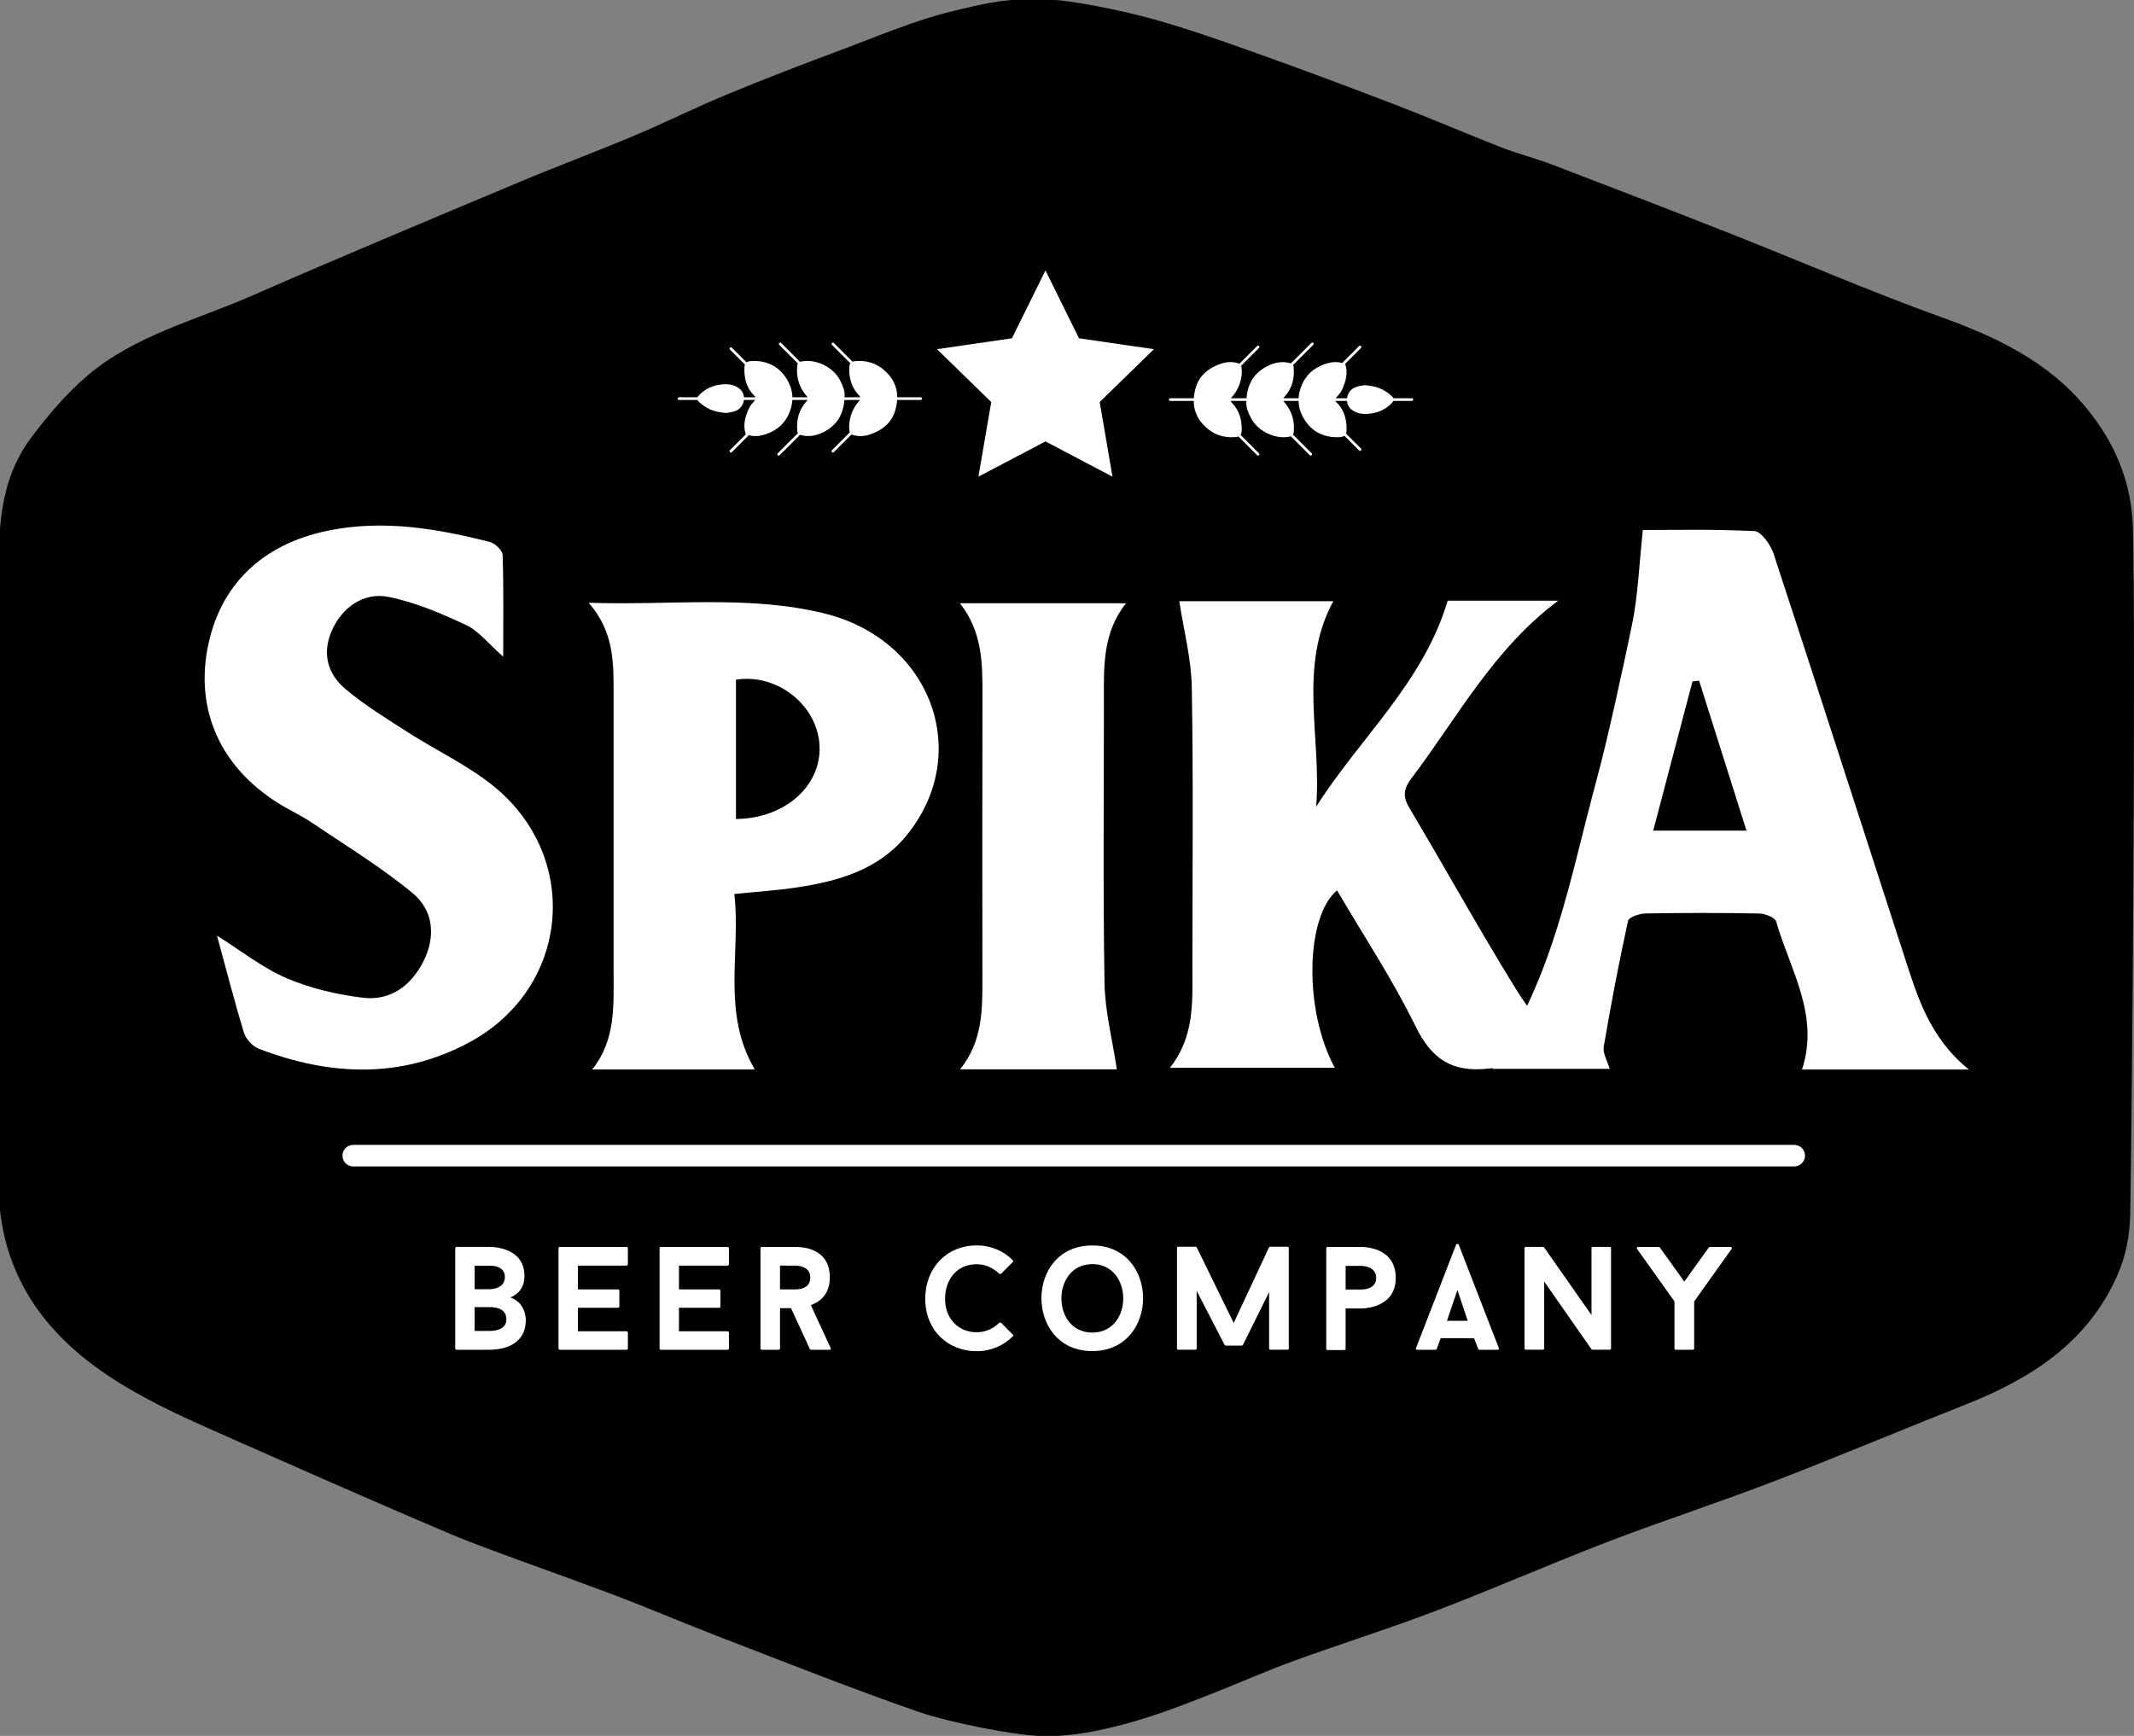 <?xml version="1.0" encoding="UTF-8" standalone="no"?>
<!-- Created with Inkscape (http://www.inkscape.org/) -->

<svg
   xmlns:dc="http://purl.org/dc/elements/1.1/"
   xmlns:cc="http://creativecommons.org/ns#"
   xmlns:rdf="http://www.w3.org/1999/02/22-rdf-syntax-ns#"
   xmlns:svg="http://www.w3.org/2000/svg"
   xmlns="http://www.w3.org/2000/svg"
   xmlns:sodipodi="http://sodipodi.sourceforge.net/DTD/sodipodi-0.dtd"
   xmlns:inkscape="http://www.inkscape.org/namespaces/inkscape"
   width="104.906mm"
   height="85.347mm"
   viewBox="0 0 104.906 85.347"
   version="1.1"
   id="svg4741"
   inkscape:version="0.92.1 r15371"
   sodipodi:docname="logo.svg">
  <rect x="0" y="0" width="104.906" height="85.347" fill="#808080" stroke="none"/>
  <defs
     id="defs4735" />
  <sodipodi:namedview
     id="base"
     pagecolor="#ffffff"
     bordercolor="#666666"
     borderopacity="1.0"
     inkscape:pageopacity="0.0"
     inkscape:pageshadow="2"
     inkscape:zoom="0.35"
     inkscape:cx="-547.46612"
     inkscape:cy="-112.99942"
     inkscape:document-units="mm"
     inkscape:current-layer="layer1"
     showgrid="false"
     inkscape:window-width="1920"
     inkscape:window-height="990"
     inkscape:window-x="-11"
     inkscape:window-y="-11"
     inkscape:window-maximized="1" />
  <g
     inkscape:label="Capa 1"
     inkscape:groupmode="layer"
     id="layer1"
     transform="translate(-51.868,-33.588)">
    <g
       id="g3698"
       transform="matrix(0.353,0,0,-0.353,156.588,93.278)">
      <path
         d="m 0,0 c -0.057,-2.965 -0.592,-5.861 -1.846,-8.66 -4.142,-9.274 -12.008,-14.277 -21.06,-17.863 -8.983,-3.555 -17.887,-7.305 -26.905,-10.772 -7.564,-2.91 -15.283,-5.412 -22.849,-8.316 -8.051,-3.09 -15.955,-6.565 -24.01,-9.643 -6.537,-2.494 -13.225,-4.586 -19.801,-6.976 -3.758,-1.368 -7.42,-3.002 -11.142,-4.463 -2.838,-1.116 -5.674,-2.248 -8.569,-3.19 -6.334,-2.062 -11.17,-2.846 -14.797,-2.846 -3.935,0 -13.527,1.93 -17.701,3.377 -9.252,3.207 -18.355,6.834 -27.496,10.35 -5.027,1.932 -9.98,4.059 -15.015,5.965 -6.764,2.558 -13.608,4.908 -20.354,7.508 -4.68,1.8 -34.836,15.08 -38.865,16.943 -5.18,2.397 -10.399,5.141 -14.783,8.736 -7.493,6.141 -11.627,14.022 -11.647,23.926 -0.055,27.716 0.404,55.83 0.024,83.546 -0.102,7.255 -0.069,14.464 4.539,20.572 2.316,3.074 4.863,6.089 7.783,8.573 6.617,5.631 15.088,7.711 22.851,11.111 12.334,5.399 24.762,10.589 37.178,15.803 5.35,2.248 10.791,4.272 16.139,6.522 4.351,1.831 8.584,3.946 12.945,5.749 5.287,2.186 10.633,4.241 15.996,6.242 5.119,1.905 10.186,4.1 15.469,5.365 5.203,1.245 7.316,1.762 12.937,1.618 3.627,-0.093 10.467,-1.559 13.997,-2.501 5.173,-1.38 10.24,-3.187 15.291,-4.983 6.517,-2.317 13,-4.747 19.457,-7.229 4.927,-1.894 9.775,-3.994 14.691,-5.911 2.293,-0.894 4.699,-1.489 6.996,-2.368 8.391,-3.206 16.774,-6.438 25.129,-9.733 9.676,-3.818 19.229,-7.977 29.014,-11.496 7.74,-2.788 14.91,-6.162 20.265,-12.65 C -2.086,107.4 0.227,101.859 0.379,95.45 0.779,78.387 0.275,14.695 0,0"
         style="fill:#000000;fill-opacity:1;fill-rule:evenodd;stroke:none"
         id="path3700"
         inkscape:connector-curvature="0" />
    </g>
    <g
       id="g3706"
       transform="matrix(0.353,0,0,-0.353,117.488,86.089)">
      <path
         d="m 0,0 h -19.236 -3.743 c 3.514,4.421 3.137,9.343 3.139,14.187 0.008,12.934 0.141,25.872 -0.082,38.802 -0.068,3.982 -1.123,7.943 -1.74,12.003 h 21.447 c -4.965,-9.15 -1.597,-18.99 -2.387,-28.628 6.063,9.592 14.93,17.267 18.315,28.698 H 31.094 C 21.992,58.233 17.035,48.704 10.656,40.314 9.596,38.92 9.414,37.827 10.355,36.245 15.35,27.845 20.084,19.286 25.215,10.973 27.578,7.149 30.648,3.759 33.531,0 29.773,0 25.586,0.38 21.494,-0.096 16.35,-0.693 13.49,1.172 11.217,5.829 8.033,12.338 3.992,18.426 0.305,24.716 -4.104,21.059 -4.33,7.915 0,0"
         style="fill:#ffffff;fill-opacity:1;fill-rule:evenodd;stroke:none"
         id="path3708"
         inkscape:connector-curvature="0" />
    </g>
    <g
       id="g3710"
       transform="matrix(0.353,0,0,-0.353,76.605,65.874)">
      <path
         d="m 0,0 c -2.071,1.817 -3.396,3.574 -5.161,4.402 -3.465,1.624 -7.084,3.175 -10.809,3.924 -3.501,0.701 -6.458,-1.514 -7.845,-4.578 -1.461,-3.234 -0.672,-6.133 1.847,-8.253 2.717,-2.289 5.797,-4.166 8.799,-6.093 3.833,-2.456 8.033,-4.424 11.579,-7.23 12.568,-9.946 10.938,-28.329 -3.157,-35.901 -9.526,-5.121 -19.426,-4.654 -29.289,-0.879 -0.861,0.332 -1.787,1.334 -2.059,2.214 -1.359,4.444 -2.509,8.951 -3.762,13.542 3.315,-2.078 6.288,-4.46 9.663,-5.915 3.324,-1.432 7.012,-2.286 10.623,-2.732 3.795,-0.47 6.679,1.594 8.422,4.987 1.791,3.496 1.457,7.162 -1.45,9.564 -4.396,3.643 -9.329,6.643 -14.077,9.846 -1.53,1.034 -3.235,1.793 -4.794,2.787 -7.861,5.004 -11.345,12.73 -9.715,21.424 1.655,8.79 7.536,14.538 16.773,16.437 7.665,1.576 15.138,0.316 22.549,-1.57 0.725,-0.185 1.759,-1.163 1.782,-1.802 C 0.073,9.661 0,5.142 0,0"
         style="fill:#ffffff;fill-opacity:1;fill-rule:evenodd;stroke:none"
         id="path3712"
         inkscape:connector-curvature="0" />
    </g>
    <g
       id="g3714"
       transform="matrix(0.353,0,0,-0.353,88.048,73.854)">
      <path
         d="M 0,0 C 7.035,0.057 12.188,4.907 11.603,10.668 11.048,16.113 5.562,20.292 0,19.401 Z m -0.23,-10.445 c 0.929,-8.156 -1.815,-16.535 2.855,-24.443 h -22.646 c 3.29,4.096 2.977,8.902 2.977,13.644 0.005,12.942 0.005,25.881 0,38.822 -0.002,4.239 0.064,8.497 -3.468,12.537 C -9.059,29.726 1.699,31.217 12.25,28.647 27.305,24.977 33.118,8.9 23.586,-2.488 19.722,-7.102 14.246,-8.647 8.573,-9.519 5.805,-9.945 2.996,-10.115 -0.23,-10.445"
         style="fill:#ffffff;fill-opacity:1;fill-rule:evenodd;stroke:none"
         id="path3716"
         inkscape:connector-curvature="0" />
    </g>
    <g
       id="g3718"
       transform="matrix(0.353,0,0,-0.353,135.395,67.055)">
      <path
         d="M 0,0 C -0.307,-0.031 -0.615,-0.063 -0.922,-0.096 -2.719,-6.928 -4.516,-13.761 -6.391,-20.882 H 6.596 C 4.33,-13.712 2.168,-6.855 0,0 M 37.57,-54.159 H 14.33 c 2.482,7.576 -1.67,13.91 -3.6,20.614 -0.162,0.569 -1.531,1.105 -2.351,1.121 -5.268,0.101 -10.537,0.099 -15.805,0.007 -0.863,-0.017 -2.355,-0.508 -2.469,-1.02 -1.273,-5.826 -2.388,-11.683 -3.39,-17.56 -0.151,-0.881 0.492,-1.897 0.826,-3.066 h -16.344 c 8.815,13.798 10.522,25.425 14.641,40.681 1.465,5.427 3.639,15.48 4.781,20.982 0.889,4.255 1.031,8.665 1.547,13.392 5.957,0 8.504,0.125 15.504,-0.146 0.961,-0.037 2.287,-1.899 2.701,-3.16 6.139,-18.669 12.133,-37.382 18.207,-56.07 1.818,-5.581 3.463,-11.28 8.992,-15.775"
         style="fill:#ffffff;fill-opacity:1;fill-rule:evenodd;stroke:none"
         id="path3720"
         inkscape:connector-curvature="0" />
    </g>
    <g
       id="g3722"
       transform="matrix(0.353,0,0,-0.353,106.772,86.161)">
      <path
         d="m 0,0 h -21.828 c 3.111,3.867 3.105,8.193 3.101,12.527 -0.008,13.256 -0.019,26.512 0.008,39.768 0.009,4.353 -0.034,8.675 -3.14,12.617 H 1.275 C -2.068,60.688 -1.807,55.894 -1.805,51.145 -1.795,38.105 -1.937,25.064 -1.719,12.031 -1.654,8.056 -0.613,4.097 0,0"
         style="fill:#ffffff;fill-opacity:1;fill-rule:evenodd;stroke:none"
         id="path3724"
         inkscape:connector-curvature="0" />
    </g>
    <g
       id="g3726"
       transform="matrix(0.353,0,0,-0.353,76.761,98.454)">
      <path
         d="M 0,0 C 0,1.698 -1.861,1.698 -2.312,1.698 H -4.42 v -3.314 h 2.108 C -1.411,-1.616 0,-1.351 0,0 m -4.42,4.195 h 2.108 c 0.389,0 2.108,0.143 2.108,1.699 0,1.698 -2.108,1.575 -2.108,1.575 H -4.42 Z M 0.553,3.049 c 2.23,-0.778 2.148,-3.131 2.148,-3.131 0,-3.969 -4.031,-4.153 -5.013,-4.153 h -4.625 c -0.102,0 -0.183,0.082 -0.183,0.164 V 9.925 c 0,0.081 0.081,0.163 0.183,0.163 h 4.625 c 0,0 4.83,0.123 4.83,-4.052 0,-1.637 -0.901,-2.557 -1.965,-2.987"
         style="fill:#ffffff;fill-opacity:1;fill-rule:nonzero;stroke:none"
         id="path3728"
         inkscape:connector-curvature="0" />
    </g>
    <g
       id="g3730"
       transform="matrix(0.353,0,0,-0.353,80.278,95.812)">
      <path
         d="m 0,0 v -3.314 h 5.587 c 0.122,0 0.184,-0.082 0.184,-0.165 v -2.23 c 0,-0.082 -0.062,-0.163 -0.184,-0.163 H 0 v -3.274 h 6.753 c 0.123,0 0.205,-0.083 0.205,-0.165 v -2.25 c 0,-0.082 -0.082,-0.164 -0.205,-0.164 h -9.27 c -0.102,0 -0.183,0.082 -0.183,0.164 V 2.436 c 0,0.081 0.081,0.163 0.183,0.163 h 9.27 c 0.123,0 0.205,-0.082 0.205,-0.163 V 0.164 C 6.958,0.082 6.876,0 6.753,0 Z"
         style="fill:#ffffff;fill-opacity:1;fill-rule:nonzero;stroke:none"
         id="path3732"
         inkscape:connector-curvature="0" />
    </g>
    <g
       id="g3734"
       transform="matrix(0.353,0,0,-0.353,85.245,95.812)">
      <path
         d="m 0,0 v -3.314 h 5.587 c 0.122,0 0.184,-0.082 0.184,-0.165 v -2.23 c 0,-0.082 -0.062,-0.163 -0.184,-0.163 H 0 v -3.274 h 6.753 c 0.123,0 0.205,-0.083 0.205,-0.165 v -2.25 c 0,-0.082 -0.082,-0.164 -0.205,-0.164 h -9.27 c -0.102,0 -0.183,0.082 -0.183,0.164 V 2.436 c 0,0.081 0.081,0.163 0.183,0.163 h 9.27 c 0.123,0 0.205,-0.082 0.205,-0.163 V 0.164 C 6.958,0.082 6.876,0 6.753,0 Z"
         style="fill:#ffffff;fill-opacity:1;fill-rule:nonzero;stroke:none"
         id="path3736"
         inkscape:connector-curvature="0" />
    </g>
    <g
       id="g3738"
       transform="matrix(0.353,0,0,-0.353,90.213,96.981)">
      <path
         d="m 0,0 h 2.088 c 0.593,0 2.128,0.082 2.128,1.657 0,1.575 -1.698,1.657 -2.128,1.657 H 0 Z M 1.535,-2.619 H 0 V -8.246 C 0,-8.328 -0.081,-8.41 -0.204,-8.41 h -2.333 c -0.103,0 -0.184,0.082 -0.184,0.164 V 5.75 c 0,0.081 0.081,0.163 0.184,0.163 h 4.625 c 0.818,0 4.849,-0.041 4.849,-4.256 0,-2.189 -1.208,-3.335 -2.639,-3.846 C 5.198,-4.216 6.159,-6.18 7.06,-8.186 7.121,-8.308 7.039,-8.41 6.896,-8.41 H 4.339 c -0.062,0 -0.164,0.061 -0.185,0.102 z"
         style="fill:#ffffff;fill-opacity:1;fill-rule:nonzero;stroke:none"
         id="path3740"
         inkscape:connector-curvature="0" />
    </g>
    <g
       id="g3742"
       transform="matrix(0.353,0,0,-0.353,100.985,98.627)">
      <path
         d="m 0,0 c 0.082,0.062 0.205,0.062 0.286,0 l 1.617,-1.637 c 0.082,-0.061 0.082,-0.183 0,-0.245 -1.268,-1.268 -3.049,-2.067 -5.034,-2.067 -3.929,0 -7.161,2.845 -7.161,7.305 0,4.277 2.967,7.428 7.161,7.428 1.985,0 3.766,-0.777 5.034,-2.067 0.082,-0.061 0.082,-0.184 0,-0.245 L 0.286,6.855 C 0.205,6.794 0.082,6.794 0,6.855 c -0.818,0.798 -1.923,1.31 -3.131,1.31 -2.741,0 -4.399,-2.107 -4.399,-4.809 0,-2.885 1.965,-4.666 4.399,-4.666 1.208,0 2.313,0.492 3.131,1.31"
         style="fill:#ffffff;fill-opacity:1;fill-rule:nonzero;stroke:none"
         id="path3744"
         inkscape:connector-curvature="0" />
    </g>
    <g
       id="g3746"
       transform="matrix(0.353,0,0,-0.353,107.087,97.429)">
      <path
         d="m 0,0 c 0,2.394 -1.453,4.788 -4.297,4.788 -2.886,0 -4.318,-2.394 -4.318,-4.788 0,-2.374 1.432,-4.747 4.318,-4.747 C -1.453,-4.747 0,-2.374 0,0 m 2.762,0.041 c 0,-3.663 -2.373,-7.367 -7.059,-7.367 -4.768,0 -7.1,3.704 -7.1,7.367 0,3.662 2.332,7.346 7.1,7.346 4.686,0 7.059,-3.684 7.059,-7.346"
         style="fill:#ffffff;fill-opacity:1;fill-rule:nonzero;stroke:none"
         id="path3748"
         inkscape:connector-curvature="0" />
    </g>
    <g
       id="g3750"
       transform="matrix(0.353,0,0,-0.353,115.224,99.89)">
      <path
         d="m 0,0 c 0,-0.082 -0.082,-0.164 -0.205,-0.164 h -2.332 c -0.123,0 -0.205,0.082 -0.205,0.164 V 7.857 L -6.384,0.511 C -6.404,0.471 -6.507,0.409 -6.548,0.409 h -2.21 c -0.061,0 -0.164,0.062 -0.184,0.102 l -3.888,7.53 V 0 c 0,-0.082 -0.081,-0.164 -0.204,-0.164 h -2.354 c -0.123,0 -0.183,0.082 -0.183,0.164 v 14.017 c 0,0.081 0.06,0.163 0.183,0.163 h 2.395 c 0.061,0 0.163,-0.062 0.183,-0.103 l 5.137,-10.517 4.91,10.517 c 0.021,0.041 0.123,0.103 0.185,0.103 h 2.373 C -0.082,14.18 0,14.098 0,14.017 Z"
         style="fill:#ffffff;fill-opacity:1;fill-rule:nonzero;stroke:none"
         id="path3752"
         inkscape:connector-curvature="0" />
    </g>
    <g
       id="g3754"
       transform="matrix(0.353,0,0,-0.353,119.521,96.418)">
      <path
         d="m 0,0 c 0,1.596 -1.801,1.678 -2.128,1.678 h -2.129 v -3.294 h 2.129 C -1.76,-1.616 0,-1.575 0,0 m 2.721,0 c 0,-4.215 -4.501,-4.256 -4.849,-4.256 h -2.129 v -5.627 c 0,-0.082 -0.06,-0.164 -0.183,-0.164 h -2.333 c -0.103,0 -0.184,0.082 -0.184,0.164 V 4.154 c 0,0.081 0.081,0.163 0.184,0.163 h 4.645 C -1.556,4.317 2.721,4.235 2.721,0"
         style="fill:#ffffff;fill-opacity:1;fill-rule:nonzero;stroke:none"
         id="path3756"
         inkscape:connector-curvature="0" />
    </g>
    <g
       id="g3758"
       transform="matrix(0.353,0,0,-0.353,123.001,98.526)">
      <path
         d="M 0,0 H 2.885 L 1.453,4.297 Z M 3.765,-2.415 H -0.88 l -0.553,-1.514 c -0.02,-0.061 -0.102,-0.102 -0.183,-0.102 h -2.518 c -0.163,0 -0.245,0.102 -0.183,0.224 l 5.586,14.406 c 0.061,0.143 0.306,0.143 0.368,0 L 7.223,-3.807 C 7.284,-3.929 7.202,-4.031 7.06,-4.031 H 4.522 c -0.061,0 -0.143,0.041 -0.164,0.102 z"
         style="fill:#ffffff;fill-opacity:1;fill-rule:nonzero;stroke:none"
         id="path3760"
         inkscape:connector-curvature="0" />
    </g>
    <g
       id="g3762"
       transform="matrix(0.353,0,0,-0.353,131.066,99.89)">
      <path
         d="m 0,0 c 0,-0.082 -0.082,-0.164 -0.205,-0.164 h -2.353 c -0.041,0 -0.143,0.02 -0.164,0.061 L -9.311,9.33 V 0 c 0,-0.082 -0.081,-0.164 -0.204,-0.164 h -2.353 c -0.103,0 -0.184,0.082 -0.184,0.164 v 13.996 c 0,0.081 0.081,0.163 0.184,0.163 h 2.374 c 0.041,0 0.142,-0.02 0.163,-0.061 l 6.609,-9.433 v 9.331 c 0,0.081 0.082,0.163 0.205,0.163 h 2.312 C -0.082,14.159 0,14.077 0,13.996 Z"
         style="fill:#ffffff;fill-opacity:1;fill-rule:nonzero;stroke:none"
         id="path3764"
         inkscape:connector-curvature="0" />
    </g>
    <g
       id="g3766"
       transform="matrix(0.353,0,0,-0.353,136.936,94.895)">
      <path
         d="m 0,0 c 0.185,0 0.267,-0.143 0.164,-0.266 l -5.218,-7.325 v -6.568 c 0,-0.082 -0.082,-0.164 -0.205,-0.164 h -2.332 c -0.123,0 -0.205,0.082 -0.205,0.164 v 6.568 c -1.719,2.455 -3.499,4.89 -5.218,7.325 C -13.116,-0.143 -13.034,0 -12.85,0 h 2.844 c 0.041,0 0.144,-0.021 0.164,-0.062 l 3.417,-4.767 3.417,4.767 C -2.987,-0.021 -2.905,0 -2.864,0 Z"
         style="fill:#ffffff;fill-opacity:1;fill-rule:nonzero;stroke:none"
         id="path3768"
         inkscape:connector-curvature="0" />
    </g>
    <g
       id="g3770"
       transform="matrix(0.353,0,0,-0.353,103.263,46.882)">
      <path
         d="m 0,0 4.668,-9.456 10.436,-1.518 -7.553,-7.361 1.781,-10.394 -9.332,4.908 -9.336,-4.908 1.783,10.394 -7.551,7.361 10.435,1.518 z"
         style="fill:#ffffff;fill-opacity:1;fill-rule:nonzero;stroke:none"
         id="path3772"
         inkscape:connector-curvature="0" />
    </g>
    <g
       id="g3774"
       transform="matrix(0.353,0,0,-0.353,113.759,55.875)">
      <path
         d="m 0,0 -2.563,2.563 c 0.11,0.157 0.153,0.388 0.159,0.72 0.023,1.433 -0.364,2.724 -1.381,3.771 -0.088,0.089 -0.141,0.168 -0.17,0.246 h 2.203 C -1.756,7.224 -1.758,7.149 -1.758,7.074 -1.818,6.49 -1.523,5.666 -1.088,4.856 -0.092,3.011 2.354,1.919 4.24,2.317 4.314,2.332 4.379,2.351 4.441,2.371 l 2.633,-2.633 c 0.072,-0.074 0.194,-0.074 0.266,0 0.072,0.073 0.072,0.191 0,0.262 L 4.742,2.597 C 4.791,2.672 4.824,2.768 4.836,2.895 5.004,4.527 4.562,5.966 3.473,7.188 3.434,7.229 3.406,7.265 3.385,7.3 H 5.508 C 5.521,6.579 5.697,5.878 6.047,5.198 7.033,3.28 8.652,2.248 10.857,2.24 c 0.508,0 0.836,0.048 1.039,0.199 l 2.045,-2.044 c 0.073,-0.073 0.19,-0.073 0.264,0 0.072,0.073 0.072,0.19 0,0.265 l -2.088,2.086 c 0.082,0.224 0.096,0.54 0.078,0.985 C 12.135,5.018 11.738,6.227 10.75,7.145 10.689,7.2 10.65,7.252 10.623,7.3 h 1.631 c 0.035,-0.441 0.223,-0.861 0.572,-1.153 0.721,-0.603 1.498,-0.711 2.391,-0.646 1.332,0.098 2.431,0.585 3.342,1.57 0.076,0.084 0.13,0.158 0.168,0.229 h 2.572 c 0.099,0 0.183,0.083 0.183,0.185 0,0.103 -0.084,0.186 -0.183,0.186 h -2.57 c -0.04,0.077 -0.102,0.156 -0.188,0.239 -1.02,0.995 -2.24,1.501 -3.9,1.576 C 14.395,9.431 13.906,9.373 13.461,9.213 12.744,8.955 12.338,8.324 12.264,7.671 h -1.573 c 0.022,0.029 0.047,0.058 0.075,0.092 0.306,0.345 0.632,0.713 0.82,1.129 0.502,1.128 0.84,2.298 0.428,3.522 -0.018,0.005 -0.034,0.013 -0.047,0.02 l 2.238,2.239 c 0.072,0.072 0.072,0.189 0,0.262 -0.074,0.074 -0.191,0.074 -0.264,0 L 11.58,12.575 C 10.781,12.809 9.988,12.698 9.262,12.46 7.67,11.944 6.492,10.927 5.869,9.277 5.664,8.733 5.547,8.196 5.514,7.671 H 3.387 c 0.025,0.034 0.054,0.073 0.093,0.114 1.145,1.224 1.52,2.7 1.332,4.337 -0.007,0.057 -0.031,0.117 -0.066,0.176 l 2.815,2.812 c 0.07,0.074 0.07,0.191 0,0.261 -0.075,0.075 -0.194,0.075 -0.264,0 L 4.449,12.525 C 3.35,12.859 2.254,12.684 1.264,12.195 -0.523,11.313 -1.562,9.895 -1.732,7.671 h -2.166 c 0.033,0.049 0.07,0.099 0.119,0.154 0.873,0.986 1.332,2.151 1.39,3.502 -0.019,0.243 -0.009,0.522 -0.074,0.783 -0.008,0.024 -0.017,0.047 -0.027,0.073 L 0,14.673 c 0.074,0.072 0.074,0.189 0,0.262 -0.072,0.074 -0.189,0.074 -0.264,0 l -2.461,-2.462 c -0.015,0.011 -0.033,0.02 -0.05,0.026 -0.844,0.302 -1.745,0.257 -2.549,-0.027 -2.52,-0.887 -3.58,-2.49 -3.748,-4.801 h -3.285 c -0.102,0 -0.184,-0.083 -0.184,-0.186 0,-0.102 0.082,-0.185 0.184,-0.185 h 3.271 c -0.012,-1.175 0.414,-2.292 1.236,-3.213 1.182,-1.323 2.661,-1.95 4.438,-1.839 0.226,0.013 0.404,0.043 0.545,0.096 l 2.603,-2.606 c 0.075,-0.074 0.192,-0.074 0.264,0 0.074,0.073 0.074,0.191 0,0.262"
         style="fill:#ffffff;fill-opacity:1;fill-rule:nonzero;stroke:none"
         id="path3776"
         inkscape:connector-curvature="0" />
    </g>
    <g
       id="g3778"
       transform="matrix(0.353,0,0,-0.353,92.767,50.544)">
      <path
         d="M 0,0 2.563,-2.563 C 2.453,-2.721 2.409,-2.951 2.404,-3.284 2.38,-4.716 2.766,-6.006 3.783,-7.054 3.87,-7.142 3.925,-7.223 3.956,-7.299 H 1.75 c 10e-4,0.075 0.005,0.149 0.009,0.225 0.06,0.584 -0.238,1.407 -0.673,2.218 -0.995,1.847 -3.44,2.938 -5.329,2.539 -0.073,-0.016 -0.139,-0.034 -0.199,-0.055 l -2.635,2.635 c -0.072,0.073 -0.194,0.073 -0.262,0 -0.075,-0.074 -0.075,-0.191 0,-0.263 l 2.594,-2.597 c -0.046,-0.076 -0.082,-0.171 -0.092,-0.299 -0.17,-1.632 0.275,-3.07 1.364,-4.292 0.035,-0.041 0.063,-0.078 0.086,-0.111 h -2.122 c -0.012,0.718 -0.19,1.421 -0.541,2.101 -0.986,1.918 -2.604,2.95 -4.809,2.958 -0.508,0.001 -0.834,-0.048 -1.039,-0.198 l -2.042,2.043 c -0.075,0.073 -0.193,0.073 -0.267,0 -0.071,-0.072 -0.071,-0.19 0,-0.262 l 2.089,-2.088 c -0.083,-0.226 -0.097,-0.542 -0.076,-0.984 0.055,-1.288 0.454,-2.499 1.441,-3.417 0.062,-0.055 0.103,-0.105 0.128,-0.153 h -1.63 c -0.036,0.44 -0.224,0.861 -0.574,1.154 -0.719,0.601 -1.497,0.71 -2.388,0.644 -1.333,-0.098 -2.434,-0.584 -3.342,-1.57 -0.076,-0.083 -0.13,-0.158 -0.167,-0.228 H -21.3 c -0.101,0 -0.185,-0.084 -0.185,-0.186 0,-0.102 0.084,-0.188 0.185,-0.188 h 2.57 c 0.039,-0.075 0.101,-0.154 0.189,-0.238 1.019,-0.996 2.24,-1.501 3.9,-1.574 0.245,0.055 0.732,0.113 1.179,0.273 0.716,0.258 1.123,0.889 1.198,1.539 h 1.572 c -0.023,-0.028 -0.049,-0.058 -0.077,-0.089 -0.307,-0.346 -0.631,-0.714 -0.817,-1.13 -0.505,-1.129 -0.84,-2.297 -0.43,-3.521 0.017,-0.009 0.032,-0.014 0.046,-0.02 l -2.237,-2.239 c -0.071,-0.072 -0.071,-0.19 0,-0.263 0.074,-0.073 0.192,-0.073 0.267,0 l 2.36,2.361 c 0.797,-0.237 1.592,-0.124 2.318,0.112 1.589,0.519 2.77,1.535 3.392,3.186 0.205,0.544 0.321,1.078 0.353,1.603 h 2.129 c -0.027,-0.033 -0.055,-0.068 -0.095,-0.11 -1.143,-1.226 -1.519,-2.702 -1.331,-4.339 0.007,-0.054 0.033,-0.116 0.068,-0.176 l -2.815,-2.811 c -0.073,-0.074 -0.073,-0.192 0,-0.264 0.074,-0.073 0.192,-0.073 0.265,0 l 2.844,2.848 c 1.102,-0.333 2.195,-0.161 3.185,0.33 1.791,0.882 2.828,2.301 2.997,4.522 H 3.896 C 3.864,-7.72 3.827,-7.77 3.778,-7.825 2.904,-8.811 2.446,-9.976 2.388,-11.326 c 0.018,-0.243 0.008,-0.525 0.075,-0.784 0.007,-0.023 0.015,-0.046 0.025,-0.073 L 0,-14.672 c -0.074,-0.072 -0.074,-0.19 0,-0.263 0.07,-0.073 0.188,-0.073 0.26,0 l 2.462,2.462 c 0.018,-0.01 0.034,-0.02 0.049,-0.025 0.847,-0.303 1.746,-0.257 2.551,0.027 2.521,0.884 3.582,2.49 3.751,4.798 h 3.281 c 0.104,0 0.187,0.086 0.187,0.188 0,0.102 -0.083,0.186 -0.187,0.186 H 9.085 C 9.094,-6.125 8.669,-5.006 7.848,-4.087 6.666,-2.764 5.186,-2.138 3.411,-2.248 3.187,-2.261 3.005,-2.291 2.865,-2.343 L 0.26,0.263 C 0.188,0.336 0.07,0.336 0,0.263 -0.074,0.189 -0.074,0.072 0,0"
         style="fill:#ffffff;fill-opacity:1;fill-rule:nonzero;stroke:none"
         id="path3780"
         inkscape:connector-curvature="0" />
    </g>
    <g
       id="g3782"
       transform="matrix(0.353,0,0,-0.353,140.072,90.936)">
      <path
         d="m 0,0 h -200.68 c -0.828,0 -1.5,0.672 -1.5,1.5 0,0.829 0.672,1.5 1.5,1.5 H 0 C 0.829,3 1.5,2.329 1.5,1.5 1.5,0.672 0.829,0 0,0"
         style="fill:#ffffff;fill-opacity:1;fill-rule:nonzero;stroke:none"
         id="path3784"
         inkscape:connector-curvature="0" />
    </g>
  </g>
</svg>
